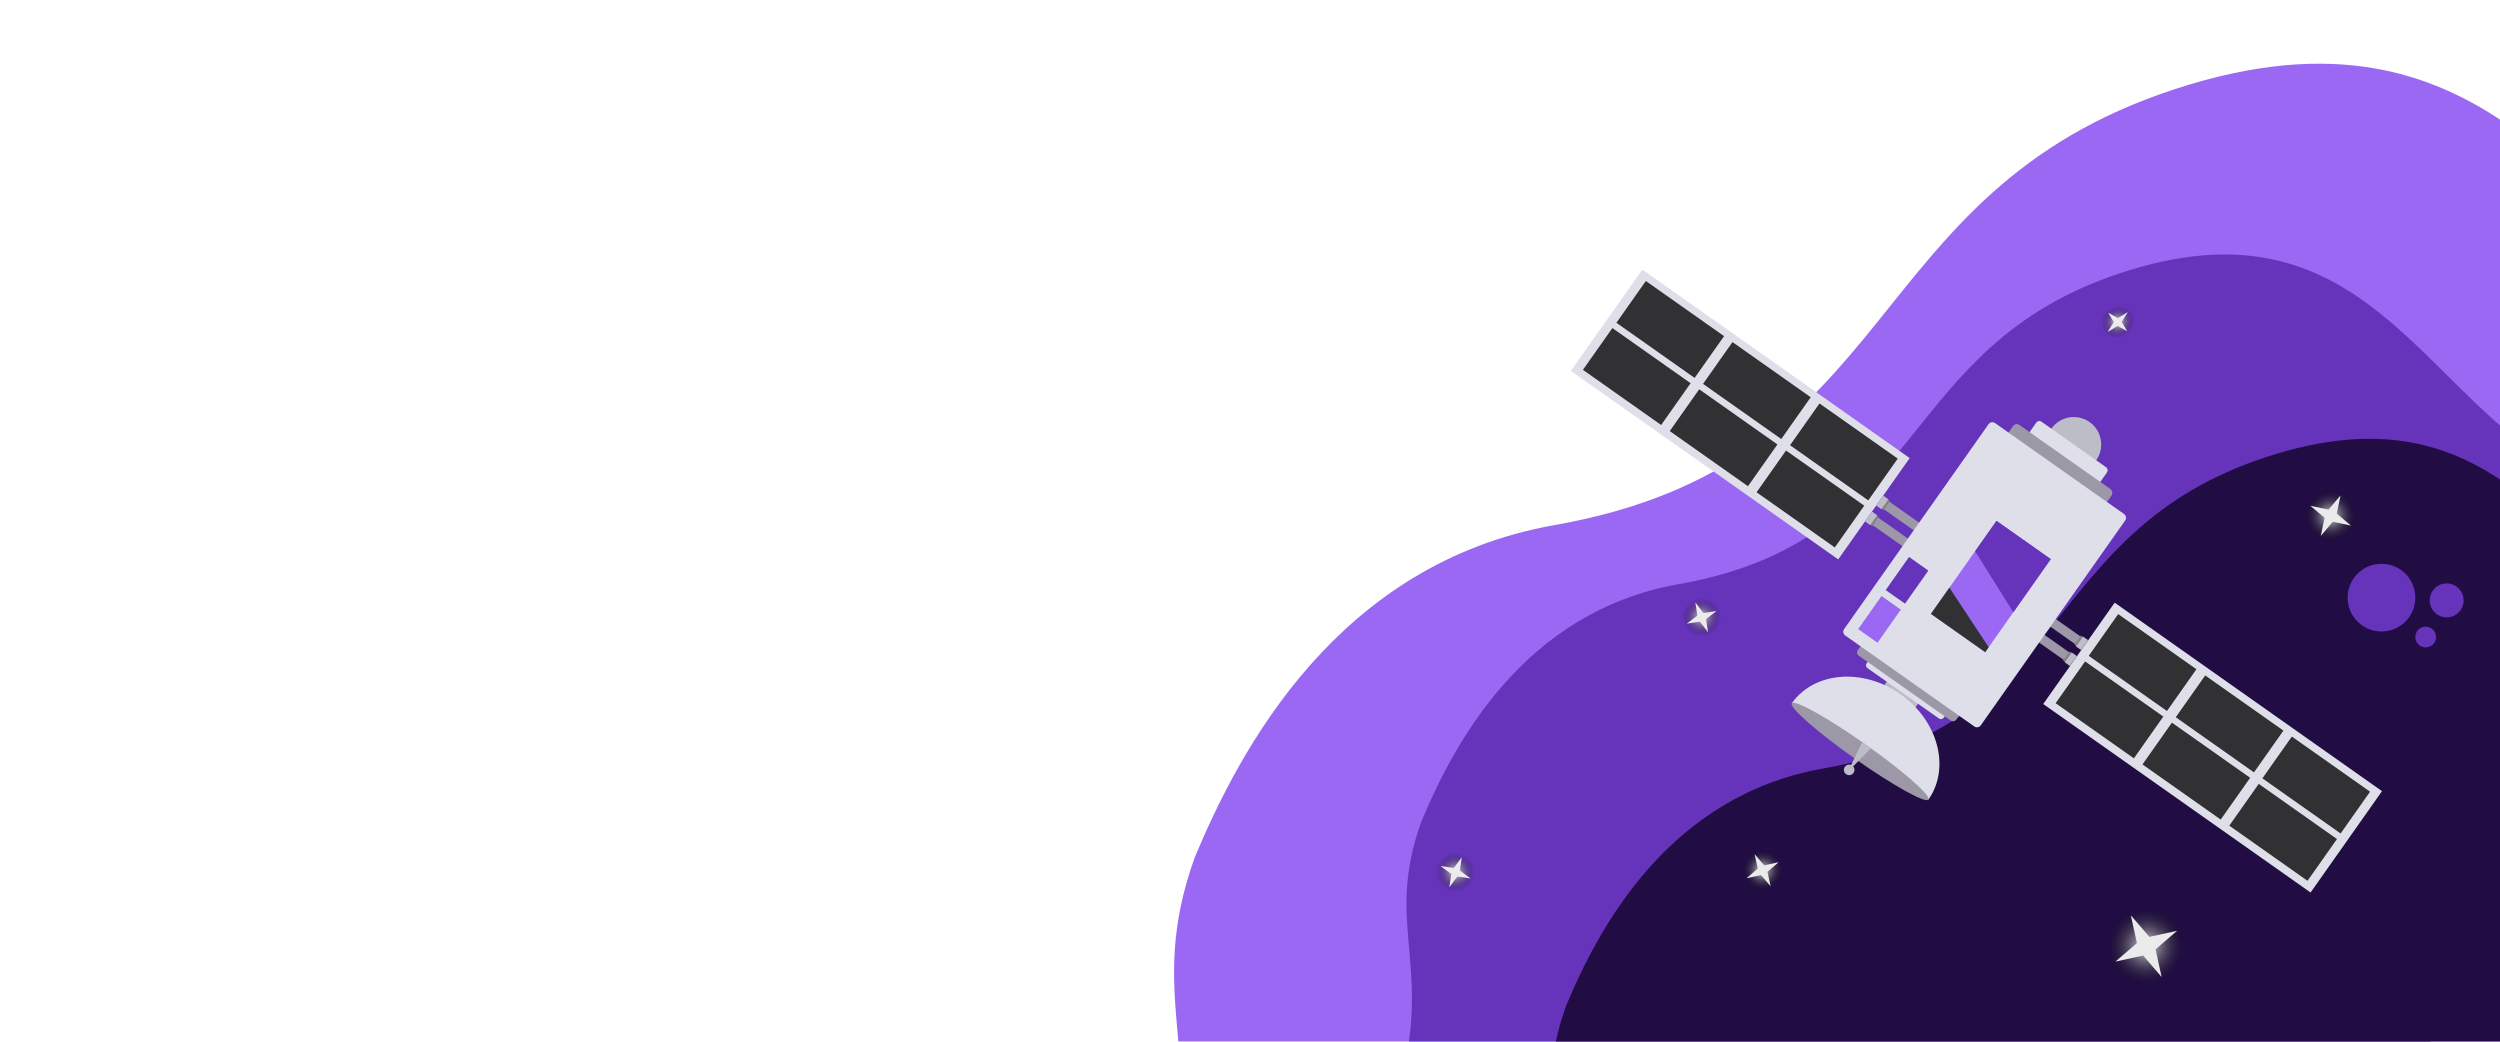 <?xml version="1.0" standalone="no"?><!-- Generator: Gravit.io --><svg xmlns="http://www.w3.org/2000/svg" xmlns:xlink="http://www.w3.org/1999/xlink" style="isolation:isolate" viewBox="0 0 1920 800" width="1920" height="800"><defs><clipPath id="_clipPath_3v8LAJArEfayaApZDz79NCnFW5ZJySpm"><rect width="1920" height="800"/></clipPath></defs><g clip-path="url(#_clipPath_3v8LAJArEfayaApZDz79NCnFW5ZJySpm)"><g><defs><filter id="5OMYekLLHM8eL558NT5xCDaKx6L9ucjv" x="-200%" y="-200%" width="400%" height="400%" filterUnits="objectBoundingBox" color-interpolation-filters="sRGB"><feOffset xmlns="http://www.w3.org/2000/svg" in="SourceGraphic" dx="0" dy="0"/><feGaussianBlur xmlns="http://www.w3.org/2000/svg" stdDeviation="8.587" result="pf_100_offsetBlur"/><feComposite xmlns="http://www.w3.org/2000/svg" in="SourceGraphic" in2="pf_100_offsetBlur" result="pf_100_inverse" operator="out"/><feFlood xmlns="http://www.w3.org/2000/svg" flood-color="#000000" flood-opacity="0.5" result="pf_100_color"/><feComposite xmlns="http://www.w3.org/2000/svg" in="pf_100_color" in2="pf_100_inverse" operator="in" result="pf_100_shadow"/><feComposite xmlns="http://www.w3.org/2000/svg" in="pf_100_shadow" in2="SourceGraphic" operator="over"/></filter></defs><g filter="url(#5OMYekLLHM8eL558NT5xCDaKx6L9ucjv)"><path d=" M 2120.423 266.469 C 1984.251 175.379 1915.391 -11.92 1670.086 68.518 C 1424.781 148.957 1463.52 355.62 1193.975 403.239 C 1027.148 432.712 952.174 575.558 917.523 658.56 C 879.04 766.086 926.685 808.262 897.433 931.07 C 835.214 1192.276 839.682 959.953 968.935 1135 L 1912.094 1094.559 Q 2256.595 357.559 2120.423 266.469 Z " fill="rgb(154,104,242)"/></g><defs><filter id="vDPChre0QkAnvKQ71nrALWnCHiVoZs41" x="-200%" y="-200%" width="400%" height="400%" filterUnits="objectBoundingBox" color-interpolation-filters="sRGB"><feOffset xmlns="http://www.w3.org/2000/svg" in="SourceGraphic" dx="0" dy="0"/><feGaussianBlur xmlns="http://www.w3.org/2000/svg" stdDeviation="8.587" result="pf_100_offsetBlur"/><feComposite xmlns="http://www.w3.org/2000/svg" in="SourceGraphic" in2="pf_100_offsetBlur" result="pf_100_inverse" operator="out"/><feFlood xmlns="http://www.w3.org/2000/svg" flood-color="#000000" flood-opacity="0.5" result="pf_100_color"/><feComposite xmlns="http://www.w3.org/2000/svg" in="pf_100_color" in2="pf_100_inverse" operator="in" result="pf_100_shadow"/><feComposite xmlns="http://www.w3.org/2000/svg" in="pf_100_shadow" in2="SourceGraphic" operator="over"/></filter></defs><g filter="url(#vDPChre0QkAnvKQ71nrALWnCHiVoZs41)"><path d=" M 1951.16 350.919 C 1853.845 285.822 1804.635 151.969 1629.328 209.455 C 1454.022 266.94 1481.707 414.63 1289.078 448.661 C 1169.856 469.724 1116.276 571.808 1091.513 631.125 C 1064.011 707.968 1098.06 738.109 1077.155 825.873 C 1032.691 1012.543 1035.884 846.515 1128.254 971.611 L 1802.278 942.71 Q 2048.475 416.017 1951.16 350.919 Z " fill="rgb(102,52,187)"/></g><defs><filter id="rr7vOYGDG6t0OP2S0yFBGbdeW9fREZg0" x="-200%" y="-200%" width="400%" height="400%" filterUnits="objectBoundingBox" color-interpolation-filters="sRGB"><feOffset xmlns="http://www.w3.org/2000/svg" in="SourceGraphic" dx="0" dy="0"/><feGaussianBlur xmlns="http://www.w3.org/2000/svg" stdDeviation="8.587" result="pf_100_offsetBlur"/><feComposite xmlns="http://www.w3.org/2000/svg" in="SourceGraphic" in2="pf_100_offsetBlur" result="pf_100_inverse" operator="out"/><feFlood xmlns="http://www.w3.org/2000/svg" flood-color="#000000" flood-opacity="0.5" result="pf_100_color"/><feComposite xmlns="http://www.w3.org/2000/svg" in="pf_100_color" in2="pf_100_inverse" operator="in" result="pf_100_shadow"/><feComposite xmlns="http://www.w3.org/2000/svg" in="pf_100_shadow" in2="SourceGraphic" operator="over"/></filter></defs><g filter="url(#rr7vOYGDG6t0OP2S0yFBGbdeW9fREZg0)"><path d=" M 2062.304 492.466 C 1964.99 427.368 1915.78 293.516 1740.473 351.001 C 1565.167 408.486 1592.852 556.177 1400.223 590.208 C 1281.001 611.27 1227.42 713.355 1202.658 772.672 C 1175.156 849.515 1209.205 879.655 1188.3 967.419 C 1143.836 1154.089 1147.029 988.061 1239.399 1113.157 L 1913.423 1084.256 Q 2159.619 557.563 2062.304 492.466 Z " fill="rgb(33,13,68)"/></g></g><g><g><g><rect x="1566.518" y="480.443" width="36.954" height="7.182" transform="matrix(-0.817,-0.576,0.576,-0.817,2601.569,1792.878)" fill="rgb(156,152,168)"/><rect x="1594.958" y="487.601" width="2.407" height="8.61" transform="matrix(-0.817,-0.576,0.576,-0.817,2617.328,1813.618)" fill="rgb(131,129,134)"/><rect x="1596.174" y="488.949" width="4.814" height="9.324" transform="matrix(-0.817,-0.576,0.576,-0.817,2620.742,1818.112)" fill="rgb(189,189,200)"/></g><g><rect x="1557.904" y="492.662" width="36.954" height="7.182" transform="matrix(-0.817,-0.576,0.576,-0.817,2578.875,1810.121)" fill="rgb(156,152,168)"/><rect x="1586.345" y="499.82" width="2.407" height="8.61" transform="matrix(-0.817,-0.576,0.576,-0.817,2594.633,1830.861)" fill="rgb(131,129,134)"/><rect x="1587.561" y="501.168" width="4.814" height="9.324" transform="matrix(-0.817,-0.576,0.576,-0.817,2598.047,1835.355)" fill="rgb(189,189,200)"/></g><rect x="1573.173" y="526.035" width="251.307" height="95.269" transform="matrix(-0.817,-0.576,0.576,-0.817,2756.794,2021.361)" fill="rgb(223,223,234)"/><g><rect x="1582.875" y="525.102" width="73.536" height="39.267" transform="matrix(-0.817,-0.576,0.576,-0.817,2629.562,1923.157)" fill="rgb(49,48,51)"/><rect x="1649.543" y="572.099" width="73.536" height="39.267" transform="matrix(-0.817,-0.576,0.576,-0.817,2723.641,2046.978)" fill="rgb(49,48,51)"/><rect x="1716.211" y="619.096" width="73.536" height="39.267" transform="matrix(-0.817,-0.576,0.576,-0.817,2817.72,2170.799)" fill="rgb(49,48,51)"/><rect x="1608.277" y="488.759" width="73.536" height="39.267" transform="matrix(-0.817,-0.576,0.576,-0.817,2696.664,1871.746)" fill="rgb(49,48,51)"/><rect x="1675.09" y="535.859" width="73.536" height="39.267" transform="matrix(-0.817,-0.576,0.576,-0.817,2790.949,1995.838)" fill="rgb(49,48,51)"/><rect x="1741.612" y="582.754" width="73.536" height="39.267" transform="matrix(-0.817,-0.576,0.576,-0.817,2884.822,2119.388)" fill="rgb(49,48,51)"/></g></g><g><g><rect x="1440.345" y="391.497" width="36.954" height="7.182" transform="matrix(-0.817,-0.576,0.576,-0.817,2423.519,1558.538)" fill="rgb(156,152,168)"/><rect x="1446.451" y="382.911" width="2.407" height="8.61" transform="matrix(-0.817,-0.576,0.576,-0.817,2407.761,1537.798)" fill="rgb(131,129,134)"/><rect x="1442.829" y="380.849" width="4.814" height="9.324" transform="matrix(-0.817,-0.576,0.576,-0.817,2404.347,1533.304)" fill="rgb(189,189,200)"/></g><g><rect x="1431.731" y="403.717" width="36.954" height="7.182" transform="matrix(-0.817,-0.576,0.576,-0.817,2400.825,1575.781)" fill="rgb(156,152,168)"/><rect x="1437.838" y="395.131" width="2.407" height="8.61" transform="matrix(-0.817,-0.576,0.576,-0.817,2385.066,1555.041)" fill="rgb(131,129,134)"/><rect x="1434.215" y="393.068" width="4.814" height="9.324" transform="matrix(-0.817,-0.576,0.576,-0.817,2381.652,1550.547)" fill="rgb(189,189,200)"/></g><rect x="1210.492" y="270.365" width="251.307" height="95.269" transform="matrix(-0.817,-0.576,0.576,-0.817,2244.994,1347.758)" fill="rgb(223,223,234)"/><g><rect x="1353.238" y="363.221" width="73.536" height="39.267" transform="matrix(-0.817,-0.576,0.576,-0.817,2305.508,1496.654)" fill="rgb(49,48,51)"/><rect x="1286.571" y="316.223" width="73.536" height="39.267" transform="matrix(-0.817,-0.576,0.576,-0.817,2211.429,1372.833)" fill="rgb(49,48,51)"/><rect x="1219.903" y="269.226" width="73.536" height="39.267" transform="matrix(-0.817,-0.576,0.576,-0.817,2117.351,1249.012)" fill="rgb(49,48,51)"/><rect x="1378.931" y="327.083" width="73.536" height="39.267" transform="matrix(-0.817,-0.576,0.576,-0.817,2373.022,1445.785)" fill="rgb(49,48,51)"/><rect x="1312.118" y="279.983" width="73.536" height="39.267" transform="matrix(-0.817,-0.576,0.576,-0.817,2278.737,1321.693)" fill="rgb(49,48,51)"/><rect x="1245.596" y="233.089" width="73.536" height="39.267" transform="matrix(-0.817,-0.576,0.576,-0.817,2184.865,1198.142)" fill="rgb(49,48,51)"/></g></g><g><path d=" M 1609.876 353.488 C 1603.178 362.988 1590.027 365.264 1580.527 358.567 C 1571.026 351.869 1568.75 338.719 1575.448 329.218 C 1582.145 319.717 1595.296 317.441 1604.797 324.139 C 1614.297 330.836 1616.573 343.987 1609.876 353.488 Z " fill="rgb(189,189,200)"/><rect x="1440.558" y="523.228" width="29.426" height="31.985" transform="matrix(-0.817,-0.576,0.576,-0.817,2334.021,1818.428)" fill="rgb(189,189,200)"/><path d="M 1607.904 372.477 L 1558.226 337.456 C 1556.956 336.561 1556.652 334.804 1557.547 333.534 L 1563.901 324.521 C 1564.796 323.252 1566.553 322.948 1567.822 323.843 L 1617.501 358.863 C 1618.77 359.758 1619.074 361.515 1618.18 362.785 L 1611.826 371.798 C 1610.931 373.068 1609.174 373.372 1607.904 372.477 Z" style="stroke:none;fill:#DFDFEA;stroke-miterlimit:10;"/><path d="M 1609.682 391.321 L 1539.88 342.114 C 1538.27 340.979 1537.884 338.75 1539.019 337.14 L 1545.986 327.257 C 1547.121 325.647 1549.35 325.261 1550.96 326.396 L 1620.762 375.603 C 1622.373 376.738 1622.758 378.967 1621.623 380.577 L 1614.656 390.46 C 1613.521 392.07 1611.292 392.456 1609.682 391.321 Z" style="stroke:none;fill:#9C98A8;stroke-miterlimit:10;"/><path d="M 1489.117 551.812 L 1434.207 513.104 C 1433.01 512.26 1432.723 510.603 1433.567 509.406 L 1438.325 502.657 C 1439.169 501.46 1440.826 501.173 1442.022 502.017 L 1496.933 540.725 C 1498.13 541.569 1498.416 543.226 1497.573 544.423 L 1492.815 551.173 C 1491.971 552.369 1490.314 552.656 1489.117 551.812 Z" style="stroke:none;fill:#DFDFEA;stroke-miterlimit:10;"/><path d="M 1498.208 553.417 L 1427.471 503.551 C 1426.119 502.598 1425.795 500.726 1426.748 499.373 L 1431.109 493.187 C 1432.063 491.835 1433.935 491.511 1435.287 492.464 L 1506.024 542.33 C 1507.376 543.283 1507.7 545.155 1506.747 546.507 L 1502.386 552.694 C 1501.432 554.046 1499.56 554.37 1498.208 553.417 Z" style="stroke:none;fill:#9C98A8;stroke-miterlimit:10;"/><path d="M 1516.254 557.923 L 1417.162 488.069 C 1415.552 486.934 1415.166 484.705 1416.301 483.094 L 1527.2 325.779 C 1528.335 324.169 1530.564 323.783 1532.175 324.918 L 1631.267 394.772 C 1632.877 395.908 1633.263 398.137 1632.127 399.747 L 1521.229 557.062 C 1520.093 558.673 1517.865 559.058 1516.254 557.923 Z" style="stroke:none;fill:#DFDFEA;stroke-miterlimit:10;"/><path d=" M 1441.905 493.636 L 1427.059 483.17 L 1444.994 457.728 L 1459.84 468.194 L 1441.905 493.636 Z " fill="rgb(154,104,242)"/><path d=" M 1524.642 500.849 L 1482.945 471.455 L 1533.316 400.003 L 1575.012 429.396 L 1524.642 500.849 Z " fill="rgb(154,104,242)"/><path d=" M 1524.642 500.849 L 1482.945 471.455 L 1497.132 451.331 L 1527.31 497.064 L 1524.642 500.849 Z " fill="rgb(49,48,51)"/><path d=" M 1546.232 470.222 L 1516.877 423.322 L 1533.316 400.003 L 1575.012 429.396 L 1546.232 470.222 Z " fill="rgb(102,52,187)"/><path d=" M 1463.049 463.643 L 1448.202 453.176 L 1466.137 427.735 L 1480.984 438.201 L 1463.049 463.643 Z " fill="rgb(102,52,187)"/></g><g><path d=" M 1376.091 540.134 C 1393.201 515.863 1430.601 512.729 1459.556 533.141 C 1488.512 553.553 1498.129 589.831 1481.019 614.102 L 1428.555 577.118 L 1376.091 540.134 Z " fill="rgb(223,223,234)"/><path d=" M 1481.019 614.102 C 1478.851 617.178 1453.582 603.102 1424.627 582.69 C 1395.672 562.278 1373.923 543.21 1376.091 540.134 C 1378.259 537.059 1403.528 551.134 1432.483 571.546 C 1461.438 591.958 1483.187 611.027 1481.019 614.102 Z " fill="rgb(156,152,168)"/><g><polygon points="1436.854,574.628,1418.942,592.99,1430.217,569.949" fill="rgb(189,189,200)"/><path d=" M 1423.479 593.602 C 1422.188 595.433 1419.652 595.872 1417.821 594.581 C 1415.989 593.29 1415.55 590.754 1416.841 588.922 C 1418.133 587.091 1420.668 586.652 1422.5 587.943 C 1424.331 589.235 1424.77 591.77 1423.479 593.602 Z " fill="rgb(189,189,200)"/></g></g></g><g><radialGradient id="_rgradient_0" fx="0.5" fy="0.5" cx="0.5" cy="0.5" r="0.5" gradientTransform="matrix(40.126,12.1,-12.1,40.126,1775.947,369.927)" gradientUnits="userSpaceOnUse"><stop offset="0%" stop-opacity="1" style="stop-color:rgb(235,235,235)"/><stop offset="98.261%" stop-opacity="0" style="stop-color:rgb(0,0,0)"/></radialGradient><path d=" M 1769.897 389.99 C 1773.236 378.917 1784.937 372.638 1796.01 375.978 C 1807.083 379.317 1813.362 391.018 1810.022 402.091 C 1806.683 413.164 1794.982 419.443 1783.909 416.103 C 1772.836 412.764 1766.557 401.063 1769.897 389.99 Z " fill="url(#_rgradient_0)"/><path d=" M 1797.545 380.481 L 1794.629 394.432 L 1805.519 403.626 L 1791.568 400.709 L 1782.374 411.6 L 1785.291 397.649 L 1774.4 388.455 L 1788.351 391.371 L 1797.545 380.481 Z " fill="rgb(235,235,235)"/></g><g><radialGradient id="_rgradient_1" fx="0.5" fy="0.5" cx="0.5" cy="0.5" r="0.5" gradientTransform="matrix(27.082,-19.484,19.484,27.082,1330.397,664.521)" gradientUnits="userSpaceOnUse"><stop offset="0%" stop-opacity="1" style="stop-color:rgb(235,235,235)"/><stop offset="98.261%" stop-opacity="0" style="stop-color:rgb(0,0,0)"/></radialGradient><path d=" M 1340.139 678.062 C 1334.762 670.589 1336.464 660.156 1343.938 654.779 C 1351.411 649.403 1361.844 651.105 1367.221 658.579 C 1372.597 666.052 1370.895 676.485 1363.421 681.861 C 1355.948 687.238 1345.515 685.536 1340.139 678.062 Z " fill="url(#_rgradient_1)"/><path d=" M 1347.526 655.991 L 1354.925 664.592 L 1366.009 662.167 L 1357.408 669.566 L 1359.833 680.65 L 1352.434 672.049 L 1341.35 674.474 L 1349.951 667.075 L 1347.526 655.991 Z " fill="rgb(235,235,235)"/></g><g><radialGradient id="_rgradient_2" fx="0.5" fy="0.5" cx="0.5" cy="0.5" r="0.5" gradientTransform="matrix(29.406,6.969,-6.969,29.406,1106.672,651.704)" gradientUnits="userSpaceOnUse"><stop offset="0%" stop-opacity="1" style="stop-color:rgb(235,235,235)"/><stop offset="98.261%" stop-opacity="0" style="stop-color:rgb(0,0,0)"/></radialGradient><path d=" M 1103.188 666.407 C 1105.111 658.292 1113.261 653.265 1121.375 655.188 C 1129.49 657.111 1134.517 665.261 1132.594 673.375 C 1130.671 681.49 1122.522 686.517 1114.407 684.594 C 1106.292 682.671 1101.265 674.522 1103.188 666.407 Z " fill="url(#_rgradient_2)"/><path d=" M 1122.676 658.363 L 1121.182 668.531 L 1129.419 674.676 L 1119.251 673.182 L 1113.106 681.419 L 1114.6 671.251 L 1106.363 665.106 L 1116.531 666.6 L 1122.676 658.363 Z " fill="rgb(235,235,235)"/></g><g><radialGradient id="_rgradient_3" fx="0.5" fy="0.5" cx="0.5" cy="0.5" r="0.5" gradientTransform="matrix(25.561,-16.122,16.122,25.561,1286.045,469.394)" gradientUnits="userSpaceOnUse"><stop offset="0%" stop-opacity="1" style="stop-color:rgb(235,235,235)"/><stop offset="98.261%" stop-opacity="0" style="stop-color:rgb(0,0,0)"/></radialGradient><path d=" M 1294.106 482.174 C 1289.657 475.12 1291.772 465.782 1298.826 461.333 C 1305.88 456.884 1315.218 458.998 1319.667 466.052 C 1324.116 473.106 1322.002 482.445 1314.948 486.894 C 1307.894 491.343 1298.555 489.228 1294.106 482.174 Z " fill="url(#_rgradient_3)"/><path d=" M 1302.003 462.626 L 1308.219 470.811 L 1318.374 469.23 L 1310.189 475.445 L 1311.77 485.6 L 1305.555 477.416 L 1295.4 478.997 L 1303.584 472.781 L 1302.003 462.626 Z " fill="rgb(235,235,235)"/></g><g><radialGradient id="_rgradient_4" fx="0.5" fy="0.5" cx="0.5" cy="0.5" r="0.5" gradientTransform="matrix(52.039,-37.439,37.439,52.039,1603.582,719.38)" gradientUnits="userSpaceOnUse"><stop offset="0%" stop-opacity="1" style="stop-color:rgb(235,235,235)"/><stop offset="98.261%" stop-opacity="0" style="stop-color:rgb(0,0,0)"/></radialGradient><path d=" M 1622.301 745.399 C 1611.97 731.038 1615.241 710.992 1629.601 700.66 C 1643.962 690.329 1664.008 693.6 1674.34 707.96 C 1684.671 722.321 1681.4 742.367 1667.04 752.699 C 1652.679 763.03 1632.633 759.759 1622.301 745.399 Z " fill="url(#_rgradient_4)"/><path d=" M 1636.496 702.989 L 1650.714 719.515 L 1672.011 714.855 L 1655.485 729.073 L 1660.145 750.37 L 1645.927 733.844 L 1624.63 738.504 L 1641.156 724.286 L 1636.496 702.989 Z " fill="rgb(235,235,235)"/></g><g><radialGradient id="_rgradient_5" fx="0.5" fy="0.5" cx="0.5" cy="0.5" r="0.5" gradientTransform="matrix(-21.485,15.457,14.393,20.006,1629.964,229.579)" gradientUnits="userSpaceOnUse"><stop offset="0%" stop-opacity="1" style="stop-color:rgb(235,235,235)"/><stop offset="98.261%" stop-opacity="0" style="stop-color:rgb(0,0,0)"/></radialGradient><path d=" M 1637.16 239.582 C 1633.188 234.061 1625.15 233.042 1619.221 237.308 C 1613.292 241.573 1611.704 249.518 1615.675 255.039 C 1619.647 260.56 1627.685 261.579 1633.614 257.314 C 1639.543 253.048 1641.132 245.103 1637.16 239.582 Z " fill="url(#_rgradient_5)"/><path d=" M 1619.13 240.176 L 1623.373 247.409 L 1618.61 254.935 L 1626.313 250.288 L 1633.706 254.445 L 1629.463 247.212 L 1634.226 239.687 L 1626.523 244.333 L 1619.13 240.176 Z " fill="rgb(235,235,235)"/></g><circle vector-effect="non-scaling-stroke" cx="1828.972" cy="459.003" r="26" fill="rgb(102,52,187)"/><circle vector-effect="non-scaling-stroke" cx="1879.028" cy="461.086" r="13.028" fill="rgb(102,52,187)"/><circle vector-effect="non-scaling-stroke" cx="1862.945" cy="489.223" r="7.972" fill="rgb(102,52,187)"/></g></svg>